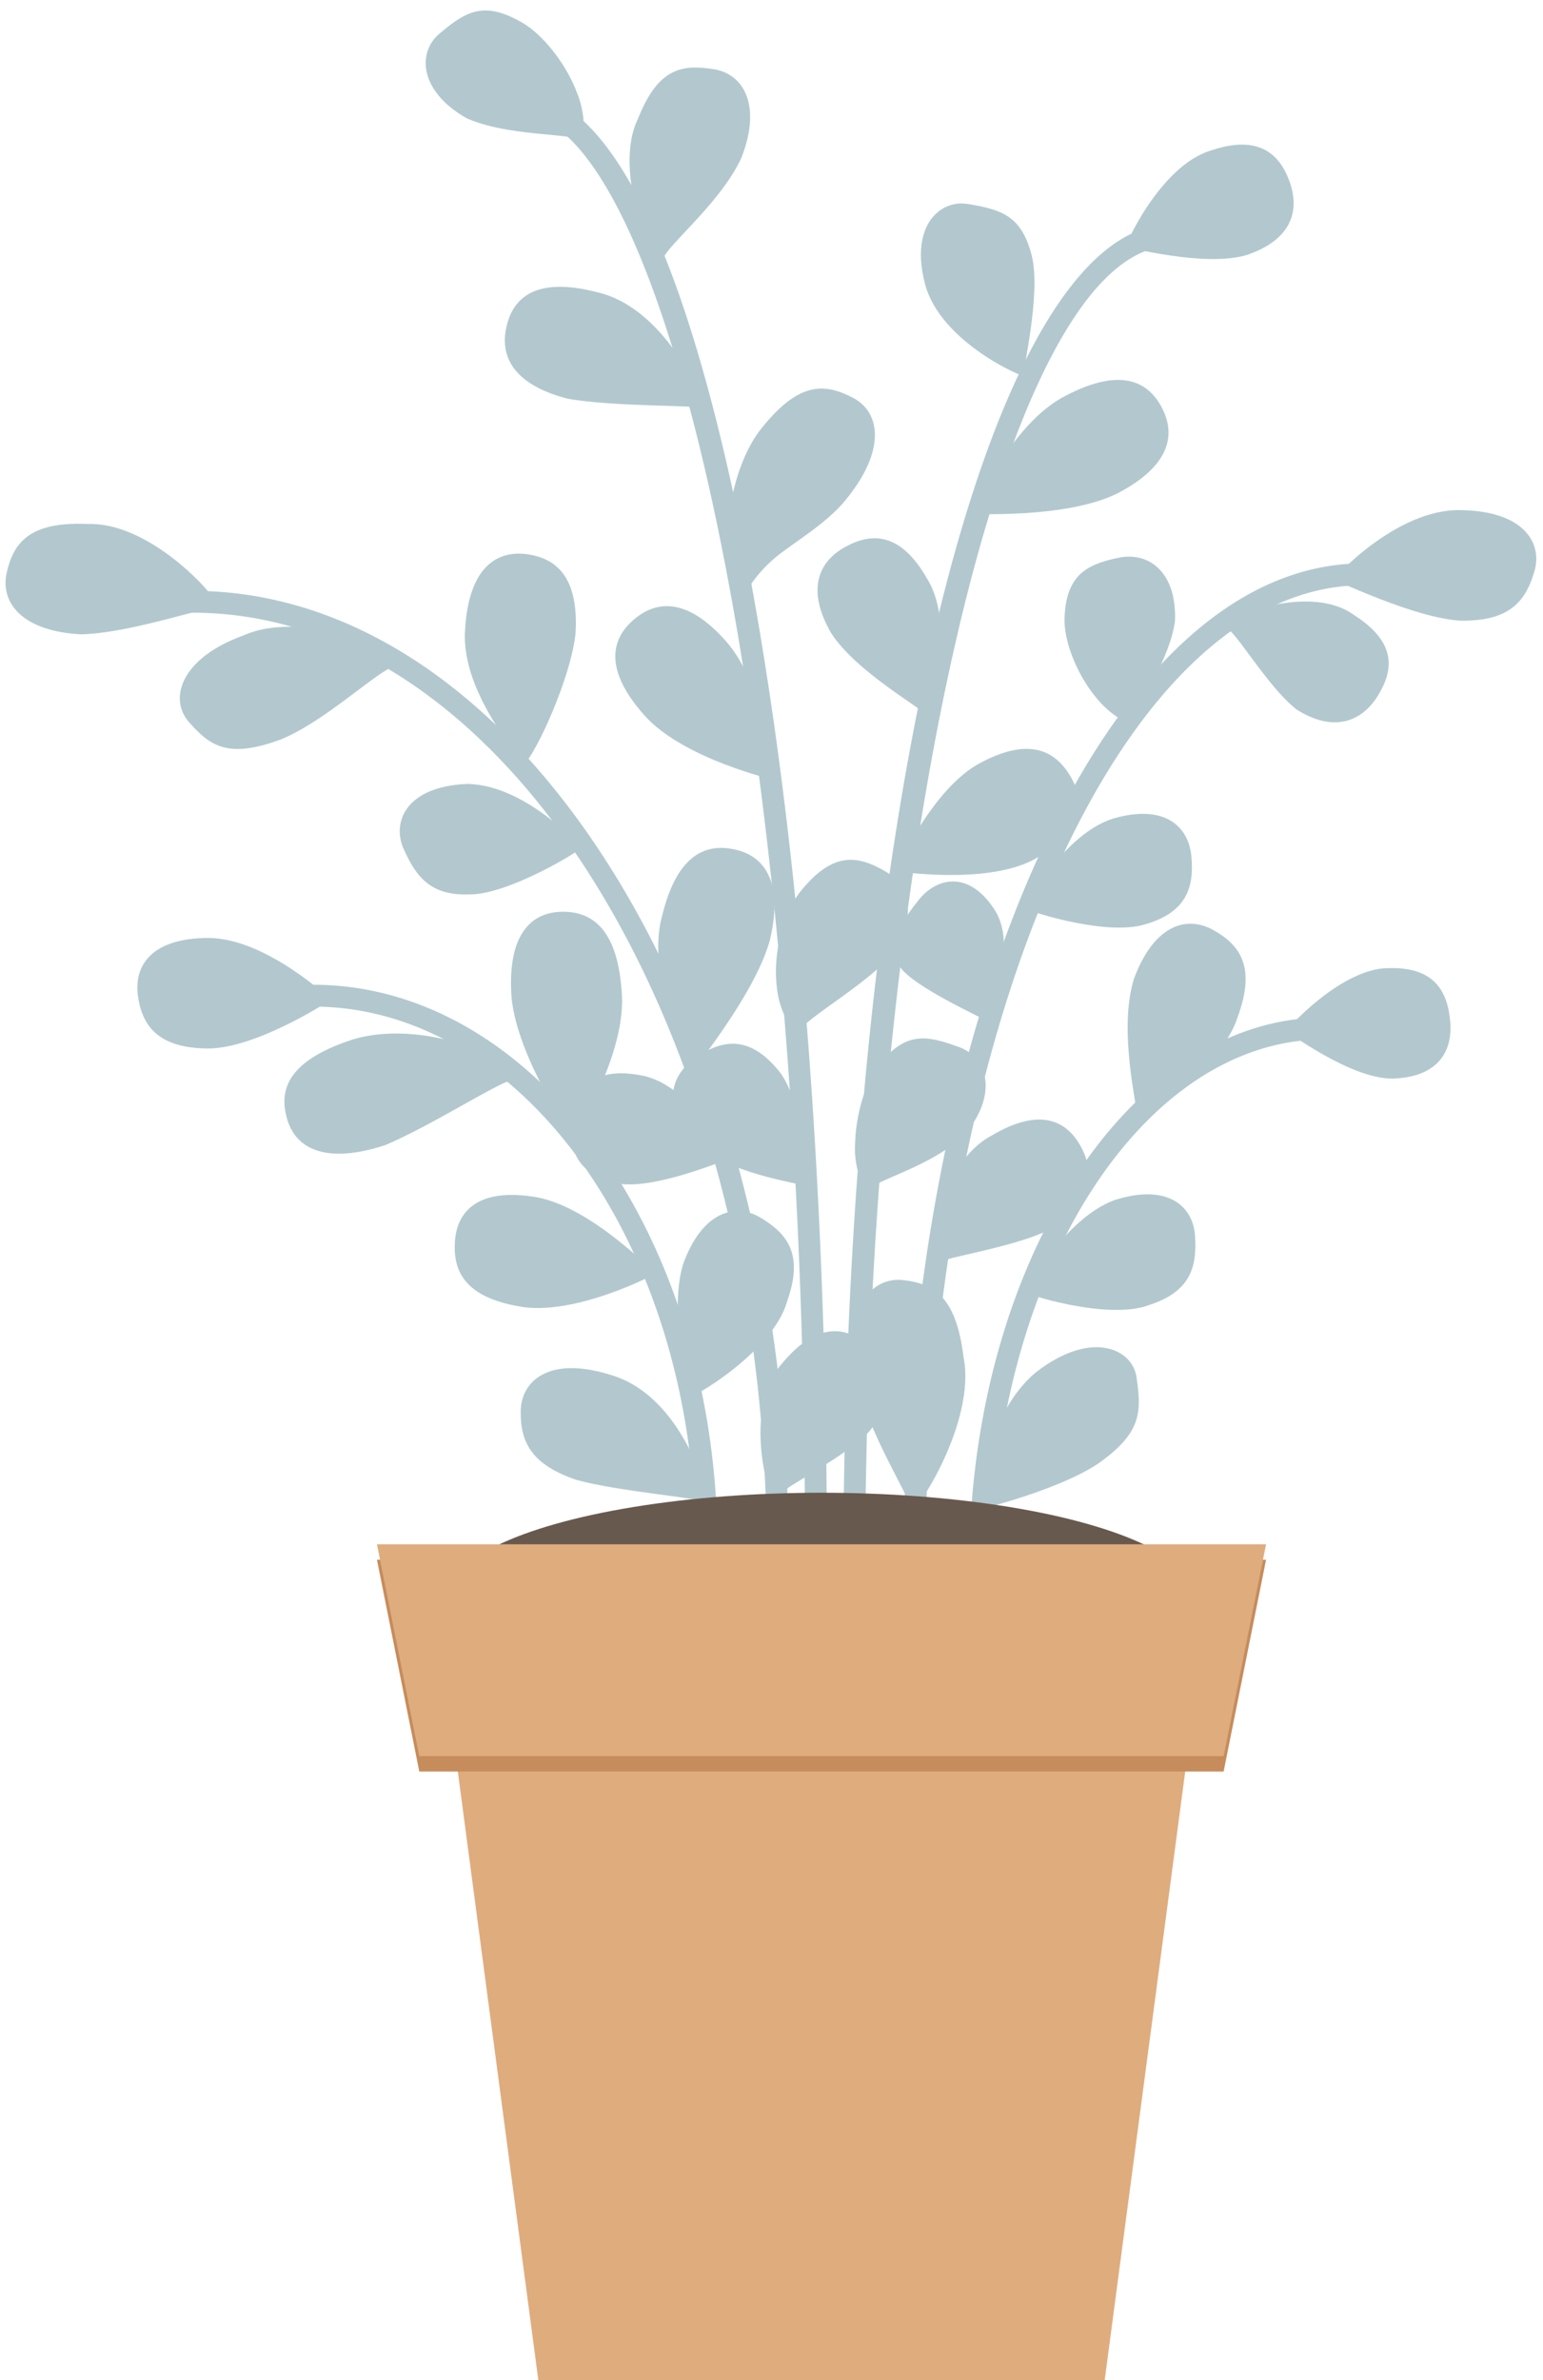 <svg xmlns="http://www.w3.org/2000/svg" viewBox="-1.01 -1.94 282.48 435.48"><title>Depositphotos_98121744_03</title><g data-name="Layer 2"><path d="M166.38 288.34a2 2 0 0 1-2-2c0-49.25 8.59-95.55 24.2-130.38 15.84-35.34 37.1-54.81 59.88-54.81a2 2 0 0 1 0 4c-44.16 0-80.08 81.28-80.08 181.18a2 2 0 0 1-2 2z" fill="#b2c8ce"/><path d="M141.36 284.34a2 2 0 0 1-2-2c0-94.94-47.15-172.17-105.11-172.17a2 2 0 1 1 0-4c60.16 0 109.11 79 109.11 176.18a2 2 0 0 1-2 2z" fill="#b2c8ce"/><path d="M155.37 288.34a2 2 0 0 1-2-2c0-138.64 26.38-247.25 60.06-247.25a2 2 0 1 1 0 4c-30.39 0-56.06 111.39-56.06 243.24a2 2 0 0 1-2 2z" fill="#b2c8ce"/><path d="M148.37 284.34a2 2 0 0 1-2-2c0-157.48-26.91-263.26-52.05-263.26a2 2 0 1 1 0-4c19.87 0 32.83 43.1 40.19 79.25 10.23 50.2 15.86 117 15.86 188a2 2 0 0 1-2 2z" fill="#b2c8ce"/><path d="M128.35 283.34a2 2 0 0 1-2-2c0-54.64-31.43-99.1-70.07-99.1a2 2 0 0 1 0-4c40.85 0 74.07 46.25 74.07 103.1a2 2 0 0 1-2 2z" fill="#b2c8ce"/><path d="M178.4 287.34a2 2 0 0 1-2-2c0-55.75 29.19-101.1 65.07-101.1a2 2 0 0 1 0 4c-33.67 0-61.06 43.56-61.06 97.1a2 2 0 0 1-2 2z" fill="#b2c8ce"/><path d="M59.61 180.9c.11.08-13.69 9.06-22.6 9s-12-4-12.77-9.62c-.75-5.4 2.31-10.61 13-10.6 10.61.11 22.26 11.32 22.37 11.22z" fill="#b2c8ce"/><path d="M93.65 195.59c-1.38-.9-14.45 7.88-24.15 12-10.71 3.49-16.26.76-17.9-4.63s-.08-10.78 12-14.71c6.12-1.9 14.59-1.17 20.75 1.23a24.81 24.81 0 0 1 9.3 6.11z" fill="#b2c8ce"/><path d="M103.65 206.26c.09-.38-9.87-14.43-11-25.58-.87-11.47 3.48-15.62 9-15.79s10.27 2.92 11.13 14.28c1.22 11.64-9.03 27.47-9.13 27.09z" fill="#b2c8ce"/><path d="M119 231c.29.12-15.17 8.11-25.16 6.06-9.76-1.76-12-6.42-11.55-12.07s4.71-9.71 15.17-7.83C107.62 219.2 118.69 231 119 231z" fill="#b2c8ce"/><path d="M125 253.64c.56-.69-3.76-14.62-1-24.14 3.51-9.88 9.72-11.44 14.36-8.56 4.92 3 7.75 6.75 4.72 15.27-2.65 9.38-18.21 18.31-18.08 17.43z" fill="#b2c8ce"/><path d="M128.35 273c-.37-.8-16.11-2-23.85-4.17-8-2.71-10.27-6.71-10.18-12.51 0-5.31 4.91-10.6 17.29-6.43 13.17 4.54 17.63 23.57 16.74 23.11z" fill="#b2c8ce"/><path d="M132.35 210.27c-.43-.21-13 5.43-20.06 4.37-7.37-1.45-9.39-6.11-8.63-11.71s3.94-9.81 12.68-8.11c9.28 1.57 16.49 15.59 16.01 15.45z" fill="#b2c8ce"/><path d="M126.34 193.58c-.13.58-9.47-16.17-6.12-28 2.75-11.28 8.06-13.3 13.46-12.05s8.79 6.11 6.21 16.73c-2.89 10-13.58 22.74-13.55 23.32z" fill="#b2c8ce"/><path d="M105.66 152.88c.54.35-13.65 9-20.83 8.83-6.68.22-9.5-2.84-11.87-8.16-2.3-4.8.09-11.62 11.67-12.06 11.01.31 20.45 11.69 21.03 11.39z" fill="#b2c8ce"/><path d="M94.31 138.19c1.58-.34-11.2-12.68-10.16-25.18.76-11.53 6.1-14.33 11.49-13.52 5.64.83 9.34 4.7 8.7 14.61-.99 8.9-8.51 24.66-10.03 24.09z" fill="#b2c8ce"/><path d="M72.29 120.18C71 117.84 60 129.37 50.52 133.31c-9.88 3.71-13.14 1.16-16.93-3.12s-1.47-11.74 10-15.88c11.41-5.05 30.93 3.46 28.7 5.87z" fill="#b2c8ce"/><path d="M38.92 109.5c-1.08-1.08-14.84 4.26-24.93 4.63-11.05-.51-15-5.9-13.77-11.3s4.12-9.41 14.93-8.89c12.26-.36 25.44 15.33 23.77 15.56z" fill="#b2c8ce"/><path d="M141 272.33c-1.07 1.17-6.37-16.45 1.26-24.91 6.66-8 12.54-6.6 16.09-2.46 3.72 4.3 4.72 9.06-.28 15.07-5.07 5.28-17.23 10.86-17.07 12.3z" fill="#b2c8ce"/><path d="M145.7 214.94c-.21-.44-14.13-2.1-19.87-8.23-5.75-6.59-4-12 .52-15.13s9.42-4.24 14.68 1.79c5.75 6.11 5.05 21.88 4.67 21.57z" fill="#b2c8ce"/><path d="M145 187.58a16 16 0 0 1-3.8-9c-.7-5.82 1-13 4.1-17.11 6.22-7.91 10.87-6.79 15.72-4s6.08 9 .4 16.18c-5.75 5.94-16.86 11.81-16.42 13.93z" fill="#b2c8ce"/><path d="M141 140.86c0-.06-16.91-3.83-24.12-12s-6.13-13.74-1.91-17.39 9.91-4.07 17 4 9.11 25.45 9.03 25.39z" fill="#b2c8ce"/><path d="M135.69 106.16a18.42 18.42 0 0 1-3.27-10.45c-.15-6.54 2.19-14.36 5.76-19 7.08-9 11.8-8.49 16.86-5.92s6.18 9.38-.79 18.19c-3.32 4.34-8.45 7.37-12.4 10.37a25 25 0 0 0-6.16 6.81z" fill="#b2c8ce"/><path d="M127.68 72.8c-.56-.68-16.26-.24-24.82-1.8-9.44-2.46-12.36-7.33-11.21-12.88 1.1-5.36 5.12-9.6 16.76-6.57 13.22 3.12 20.21 21.65 19.27 21.25z" fill="#b2c8ce"/><path d="M120.34 46.1c-1.5 1.65-9.37-16.57-4.55-26.32 3.76-9.53 8.29-9.93 13.89-9.05s8.77 6.85 5 16.3c-4.19 8.97-15.45 17.38-14.34 19.07z" fill="#b2c8ce"/><path d="M105.66 24.08c-.69-1.83-13-.79-21.19-4.36-8.85-5-9.15-12.22-4.84-15.66 4.49-3.71 7.79-6 14.9-1.89 3.79 2.15 8 7.45 10 12.63a17.06 17.06 0 0 1 1.13 9.28z" fill="#b2c8ce"/><path d="M205.09 43.43c-.53.17 6.2-15 15.52-17.81 8.75-3 12.68.56 14.51 5.8s.33 10.48-7.84 13.29c-7.91 2.35-21.75-1.6-22.19-1.28z" fill="#b2c8ce"/><path d="M186.41 66.79c.08.48-15.23-6.07-18.06-16.71s2.68-15.69 8.05-14.66c5.76 1 9.54 2 11.43 9.23s-1.83 21.86-1.42 22.14z" fill="#b2c8ce"/><path d="M177.06 92.15c-.26.12 6.82-16.61 17.13-21.74 10-5.19 15.07-2.57 17.58 2.38s1.33 10.57-8.18 15.53c-9.41 4.68-26.32 3.68-26.53 3.83z" fill="#b2c8ce"/><path d="M168.39 128.85c.07-.84-12.67-7.75-17.27-15-4.53-7.89-2.31-13 2.59-15.71s10.17-2.67 15 5.8c5.57 8.88.29 25.57-.32 24.91z" fill="#b2c8ce"/><path d="M163 157.55c-.2.05 6.66-15.46 15.65-20 8.78-4.63 13.57-2.18 16.38 2.68s2.05 10.47-7 15.22c-8.87 4.55-24.83 1.96-25.03 2.1z" fill="#b2c8ce"/><path d="M157.71 216.27a15.6 15.6 0 0 1-2.18-8.88c.12-5.29 1.85-11.37 4.48-14.63 5-6.22 8.93-5.11 14.38-3.18 5.25 1.78 7.46 8.43 1.38 15.86-6.08 6.31-18.19 8.88-18.06 10.83z" fill="#b2c8ce"/><path d="M165.72 274.33c.72-1.12-8.22-14.28-10.42-25.52-1.51-12.24 3.64-17.18 9.09-16.52 5.71.64 9.67 3.16 11 14.11 2.38 11.91-9.03 29.21-9.67 27.93z" fill="#b2c8ce"/><path d="M169.72 229.62c-1.36.68.37-18.23 10.82-23.79 9.22-5.46 14.07-2.47 16.54 2.43s1.61 10.31-5.91 14.77c-7.25 3.6-21.11 5.25-21.45 6.59z" fill="#b2c8ce"/><path d="M178.4 184.24c-.07-.19-12-5.59-14.55-9.14-2.38-3.85-.43-7.69 3.2-12.21 3.24-4.24 9.31-5.8 14.11 1.77 4.84 7.93-2.8 19.86-2.76 19.58z" fill="#b2c8ce"/><path d="M186.41 164.22c.24 0 7-13.46 16.43-16.41 9.62-2.75 13.83 1.67 14.27 7.06.52 5.73-1.06 10.18-8.49 12.32-7.5 2.31-22.38-2.81-22.21-2.97z" fill="#b2c8ce"/><path d="M206.42 130.85a17.77 17.77 0 0 1-7-5.45c-3.3-4.08-5.7-10.08-5.54-14.29.3-8.05 4.29-9.81 9.89-11 5.41-1.14 10.7 2.51 10.32 11.63-1.09 7.99-8.62 17.73-7.67 19.11z" fill="#b2c8ce"/><path d="M223.11 112.83c-1.5-1 15.15-8.54 23.82-2.2 7.91 5.05 7.17 10.2 4.21 14.88s-8.14 6.6-14.79 2.36c-5.58-4.36-11.65-15.36-13.24-15.04z" fill="#b2c8ce"/><path d="M243.13 104.16c-.35.1 11.36-13.12 23.44-12.76 11.81.24 14.9 6.38 13.26 11.42-1.68 5.63-4.86 8.93-13.47 8.8-8.47-.46-22.92-7.54-23.23-7.46z" fill="#b2c8ce"/><path d="M234.45 186.91c-.51 0 10-11.78 18.79-11.71 8.25-.23 10.73 4.12 11.24 9.71s-2.28 10.28-10.66 10.51c-7.93-.09-18.88-8.64-19.37-8.51z" fill="#b2c8ce"/><path d="M207.09 202.26c.45-.55-3.55-15.33-.51-25.09 3.7-10 9.74-11.63 14.52-8.94 5 2.77 7.81 6.84 4.48 15.89-3 9.74-18.58 18.88-18.49 18.14z" fill="#b2c8ce"/><path d="M186.41 234.29c.65 0 7.1-13 16.5-16.61 10-3.24 14.58 1.23 14.86 6.6.39 5.79-1 10.14-8.34 12.54-7.6 2.96-23.54-2.15-23.02-2.53z" fill="#b2c8ce"/><path d="M177.73 274.33c.14.08 1.19-17.14 10.9-25.17 10.28-8 17.93-4.22 18.46 1.15.85 5.89.82 9.56-5.8 14.62-6.75 5.41-23.54 9.51-23.56 9.4z" fill="#b2c8ce"/><ellipse cx="149.39" cy="290.57" rx="68.71" ry="19.38" fill="#68594e"/><path d="M201.23 433.54H97.54l-18.3-138.25h140.29z" fill="#dfac7e"/><path d="M223 322.2H75.75L68 283.45h162.77z" fill="#c68c5c"/><path d="M223 319.38H75.75L68 280.62h162.77z" fill="#dfac7e"/></g></svg>